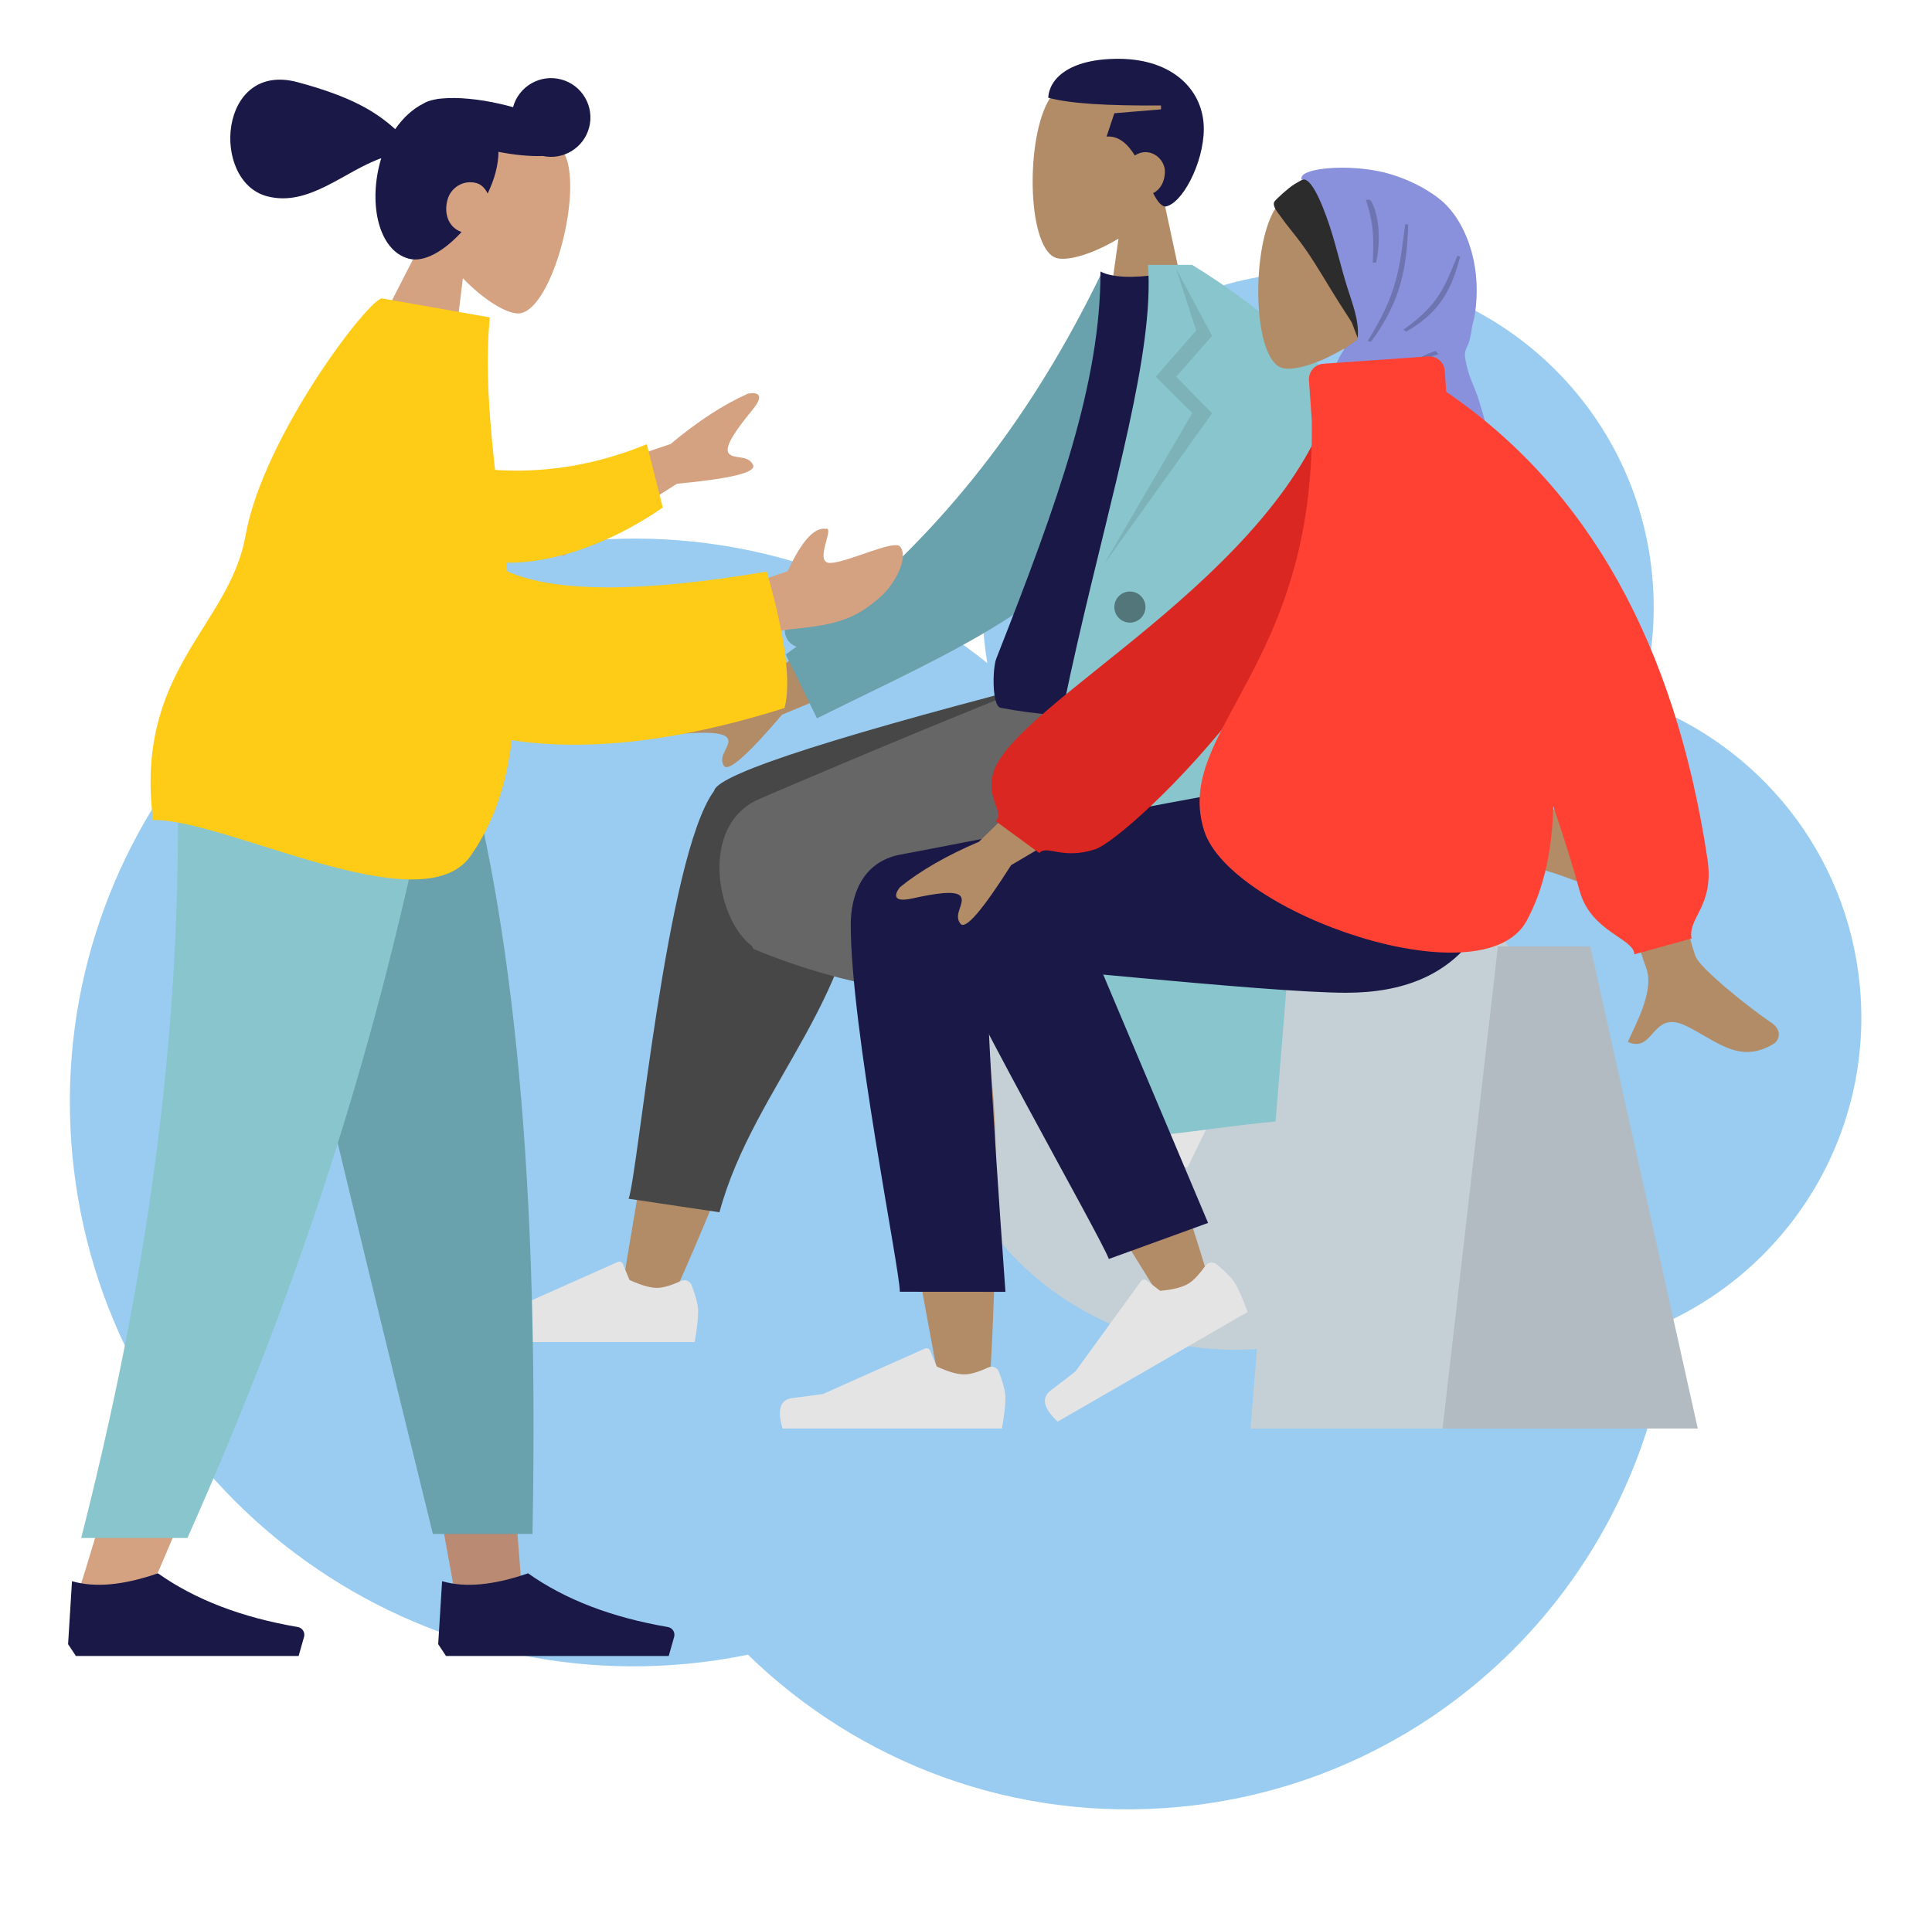 <svg width="454" height="448" viewBox="0 0 454 448" fill="none" xmlns="http://www.w3.org/2000/svg">
<path fill-rule="evenodd" clip-rule="evenodd" d="M388.246 135.23C389.231 145.569 388.172 155.632 385.4 165.019C413.132 175.084 434.053 200.373 437.036 231.695C440.269 265.639 421.475 296.604 392.355 310.424C386.316 369.909 338.998 418.82 277.21 424.705C238.268 428.415 201.743 414.254 175.761 388.936C171.108 389.891 166.356 390.606 161.52 391.067C88.655 398.007 23.96 344.565 17.02 271.7C10.08 198.835 63.523 134.14 136.387 127.2C172.195 123.79 206.03 134.962 232.007 155.855C231.694 153.988 231.444 152.097 231.262 150.182C227.133 106.832 258.928 68.343 302.278 64.214C345.628 60.085 384.117 91.88 388.246 135.23Z" fill="#349AE3" fill-opacity="0.5"/>
<path fill-rule="evenodd" clip-rule="evenodd" d="M273.501 47.175C277.713 42.231 280.563 36.173 280.087 29.384C278.714 9.825 251.487 14.128 246.191 24C240.894 33.872 241.524 58.913 248.369 60.677C251.098 61.381 256.914 59.657 262.832 56.09L259.117 82.372H281.053L273.501 47.175Z" fill="#B28B67"/>
<path fill-rule="evenodd" clip-rule="evenodd" d="M266.676 36.551C267.393 36.058 268.25 35.759 269.171 35.759C271.695 35.759 273.741 38.01 273.741 40.329C273.741 42.742 272.601 44.607 270.974 45.398C271.843 47.097 272.717 48.331 273.741 48.554C277.691 48.155 282.881 38.337 282.881 30.275C282.881 21.451 275.859 13.823 262.773 13.823C251.011 13.823 246.551 18.673 246.322 22.963C251.362 24.349 260.169 24.882 272.827 24.791V25.705L261.859 26.619L260.031 32.103C262.939 31.886 265.018 33.881 266.676 36.551Z" fill="#191847"/>
<path d="M290.192 317.263C251.325 317.263 219.816 287.187 219.816 250.086C219.816 212.985 251.325 182.909 290.192 182.909C329.06 182.909 360.568 212.985 360.568 250.086C360.568 287.187 329.06 317.263 290.192 317.263Z" fill="#C5CFD6"/>
<path fill-rule="evenodd" clip-rule="evenodd" d="M157.201 306.898C168.911 280.98 177.38 258.411 180.78 246.503C186.6 226.115 191.028 208.174 192.147 201.474C194.816 185.497 171.618 184.567 168.551 192.507C163.91 204.525 155.808 244.01 146.073 303.652L157.201 306.898ZM293.036 225.558C282.292 221.311 244.665 208.02 226.518 204.26C221.304 203.18 216.249 202.176 211.497 201.269C197.373 198.572 190.055 224.053 203.659 226.011C237.537 230.887 285.565 235.922 289.675 236.487C295.436 237.279 299.789 228.227 293.036 225.558Z" fill="#B28B67"/>
<path fill-rule="evenodd" clip-rule="evenodd" d="M202.828 194.257L260.945 164.672V158.231H254.033C197.808 172.559 169.077 181.74 167.84 185.777C167.826 185.82 167.814 185.864 167.803 185.907C167.775 185.944 167.747 185.982 167.72 186.019C156.577 201.344 149.904 276.159 147.713 281.761L169.065 284.946C177.233 254.659 203.365 233.559 202.671 197.285C202.858 196.221 202.905 195.211 202.828 194.257Z" fill="#474747"/>
<path fill-rule="evenodd" clip-rule="evenodd" d="M256.116 211.827C261.434 210.763 266.331 209.813 270.521 209.078C297.587 204.331 305.48 189.842 300.813 158.231H250.945C242.799 160.571 200.464 178.325 178.499 187.768C163.961 194.017 168.544 216.547 176.776 222.41C176.821 222.77 176.969 223.014 177.233 223.124C221.519 241.479 256.553 231.848 268.257 234.925L273.67 217.849L256.116 211.827Z" fill="#666666"/>
<path fill-rule="evenodd" clip-rule="evenodd" d="M289.363 222.844C292.264 223.121 294.324 223.557 295.542 224.151C297.023 224.874 299.065 226.175 301.666 228.054C300.828 229.773 293.295 245.217 279.068 274.387C274.5 273.65 272.69 271.907 273.638 269.158C274.586 266.409 275.35 264.114 275.932 262.273L276.834 236.056C276.852 235.552 277.275 235.157 277.779 235.174C277.788 235.174 277.797 235.175 277.805 235.175L281.838 235.429C284.13 233.574 285.642 231.896 286.374 230.394C286.969 229.174 287.298 227.25 287.361 224.62L287.361 224.62C287.385 223.61 288.223 222.812 289.232 222.836C289.276 222.837 289.319 222.84 289.363 222.844Z" fill="#E4E4E4"/>
<path fill-rule="evenodd" clip-rule="evenodd" d="M162.53 302.093C163.553 304.822 164.064 306.865 164.064 308.22C164.064 309.868 163.789 312.273 163.24 315.435C161.328 315.435 144.145 315.435 111.69 315.435C110.351 311.006 111.124 308.615 114.01 308.262C116.896 307.909 119.294 307.59 121.203 307.306L145.163 296.624C145.624 296.419 146.164 296.626 146.37 297.087C146.373 297.095 146.377 297.103 146.38 297.111L147.92 300.847C150.592 302.093 152.763 302.717 154.434 302.717C155.791 302.717 157.665 302.169 160.057 301.072L160.057 301.072C160.974 300.652 162.059 301.055 162.48 301.972C162.498 302.012 162.515 302.052 162.53 302.093Z" fill="#E4E4E4"/>
<path fill-rule="evenodd" clip-rule="evenodd" d="M206.208 140.072L177.053 161.481C169.146 163.614 162.54 166.269 157.235 169.445C155.982 170.586 154.467 172.899 159.664 172.499C164.861 172.1 170.346 171.913 171.063 173.686C171.78 175.458 168.635 177.578 170.085 179.97C171.051 181.565 175.617 177.567 183.782 167.975L212.652 156.004L206.208 140.072ZM338.14 131.155L322.044 134.069C340.726 171.141 350.732 190.742 352.062 192.873C355.055 197.667 352.033 206.306 350.893 210.862C357.516 212.527 355.069 202.469 363.448 204.707C371.096 206.749 377.523 211.759 384.801 205.28C385.695 204.484 386.384 201.957 383.405 200.603C375.981 197.23 365.036 190.965 363.285 188.576C360.898 185.319 352.516 166.179 338.14 131.155Z" fill="#B28B67"/>
<path fill-rule="evenodd" clip-rule="evenodd" d="M199.416 142.399C195.665 142.13 191.585 142.752 187.21 144.226C185.058 144.951 183.901 147.284 184.626 149.436C185.047 150.687 186.011 151.601 187.166 152.006C186.329 152.616 185.485 153.224 184.633 153.828L191.988 168.842C222.937 153.411 252.027 141.776 265.283 116.3C269.732 107.749 268.226 78.705 268.651 68.139L258.876 64.13C245.25 92.296 226.809 119.317 199.416 142.399Z" fill="#69A1AC"/>
<path fill-rule="evenodd" clip-rule="evenodd" d="M302.988 166.375C274.254 169.531 251.637 169.531 235.138 166.375C233.094 165.984 233.183 157.172 234.131 154.765C248.894 117.287 258.605 89.852 258.605 63.82C261.314 65.235 266.054 65.447 272.827 64.456C291.027 91.282 299.394 122.062 302.988 166.375Z" fill="#191847"/>
<path fill-rule="evenodd" clip-rule="evenodd" d="M308.327 170.806C309.303 169.888 309.811 168.511 309.561 167.093L309.085 164.393C308.763 162.563 307.276 161.23 305.522 161.022C305.215 159.651 304.951 158.289 304.732 156.937C302.887 145.516 306.039 134.317 305.891 123.32C320.588 135.859 333.772 157.51 345.444 188.275L362.706 183.195C362.047 180.748 361.365 178.331 360.659 175.945C362.652 174.813 364.98 169.625 363.304 168.757C361.574 167.86 359.741 167.229 357.81 166.858C341.982 119.186 316.099 84.321 280.161 62.264H276.981L269.766 62.264C272.827 102.736 230.556 191.093 245.233 266.554C272.363 272.612 311.093 253.763 348.794 268.822C347.391 238.434 319.29 202.734 308.327 170.806V170.806Z" fill="#89C5CC"/>
<path fill-rule="evenodd" clip-rule="evenodd" d="M276.386 63.178L281.101 77.679L271.606 88.549L280.187 97.092L259.426 132.64L284.815 97.163L276.386 88.549L284.815 78.943L276.386 63.178Z" fill="black" fill-opacity="0.1"/>
<path fill-rule="evenodd" clip-rule="evenodd" d="M265.515 146.35C267.534 146.35 269.171 144.713 269.171 142.694C269.171 140.675 267.534 139.038 265.515 139.038C263.496 139.038 261.859 140.675 261.859 142.694C261.859 144.713 263.496 146.35 265.515 146.35ZM260.945 167.371C262.964 167.371 264.601 165.734 264.601 163.715C264.601 161.696 262.964 160.059 260.945 160.059C258.926 160.059 257.289 161.696 257.289 163.715C257.289 165.734 258.926 167.371 260.945 167.371ZM260.031 188.393C262.05 188.393 263.687 186.756 263.687 184.737C263.687 182.718 262.05 181.081 260.031 181.081C258.012 181.081 256.375 182.718 256.375 184.737C256.375 186.756 258.012 188.393 260.031 188.393Z" fill="black" fill-opacity="0.4"/>
<path fill-rule="evenodd" clip-rule="evenodd" d="M326.512 73.003C330.723 68.059 333.574 62.001 333.097 55.213C331.725 35.653 304.497 39.956 299.201 49.828C293.905 59.7 294.534 84.741 301.379 86.505C304.109 87.209 309.924 85.485 315.843 81.918L312.128 108.2H334.063L326.512 73.003Z" fill="#B28B67"/>
<path fill-rule="evenodd" clip-rule="evenodd" d="M304.144 43.318C304.647 43.018 305.698 42.386 306.23 42.157C306.356 42.101 307.239 41.472 307.262 41.48C307.931 41.705 309.865 42.537 310.031 43.256C310.057 43.311 310.082 43.362 310.107 43.407C310.381 43.905 310.632 44.416 310.872 44.933C311.399 46.067 311.853 47.253 312.287 48.43C313.133 50.721 313.867 53.066 314.543 55.417C315.23 57.809 315.814 60.23 316.467 62.632C317.407 66.089 318.61 69.461 319.544 72.916C320.14 75.123 320.471 77.355 320.315 79.626C320.313 79.653 320.312 79.68 320.31 79.708C320.309 79.719 320.308 79.731 320.307 79.742C320.28 80.091 320.242 80.441 320.191 80.792C320.147 81.092 320.103 81.394 320.055 81.695C319.203 79.994 318.552 78.121 317.861 76.342C317.793 76.168 317.729 75.993 317.666 75.817C317.443 75.456 317.216 75.098 316.986 74.742C315.538 72.492 314.084 70.251 312.695 67.961C310.197 63.843 307.722 59.637 304.76 55.855C303.886 54.738 302.991 53.638 302.127 52.512C301.636 51.871 301.157 51.22 300.694 50.557C300.363 50.083 298.923 48.43 299.445 47.437C299.711 46.929 302.841 44.096 304.144 43.318Z" fill="#2C2C2C"/>
<path fill-rule="evenodd" clip-rule="evenodd" d="M306.072 42.239C305.583 42.404 305.821 41.387 306.294 41.029C308.487 39.371 316.869 38.77 324.163 40.284C329.05 41.299 334.733 43.823 338.636 47.069C342.155 49.995 344.574 54.686 345.82 59.218C347.128 63.977 347.326 68.938 346.598 73.817C346.437 74.889 346.093 75.911 345.902 76.96C345.686 78.141 345.575 79.279 345.19 80.428C344.955 81.132 344.554 81.822 344.353 82.53C344.124 83.337 344.264 84.084 344.431 84.906C344.704 86.245 345.042 87.581 345.523 88.859C346.244 90.779 347.12 92.578 347.669 94.57C348.4 97.221 351.456 105.848 349.223 108.2H306.706C307.776 105.28 310.99 101.843 311.641 98.716C312.024 96.875 312.206 92.853 312.246 92.707C313.204 86.102 315.075 82.948 316.247 81.803C317.418 80.659 318.979 80.307 319.059 79.314C319.392 75.207 317.759 71.273 316.561 67.44C315.134 62.873 314.089 58.192 312.617 53.639C311.966 51.624 308.609 41.387 306.072 42.239Z" fill="#8991DC"/>
<path fill-rule="evenodd" clip-rule="evenodd" d="M320.979 46.964C322.582 52.051 322.927 54.766 322.582 61.717H323.368C324.838 55.158 323.53 48.983 321.967 46.964H320.979ZM342.488 60.092C339.5 67.342 338.138 71.623 329.795 77.49L330.439 77.941C338.722 73.247 341.133 67.647 343.116 60.394L342.488 60.092ZM330.212 52.715C328.855 63.005 328.459 68.883 321.39 80.139L322.142 80.369C329.417 70.568 330.571 62.569 330.914 52.771L330.212 52.715ZM338.021 83.282L337.378 82.499C328.597 85.25 329.575 90.928 318.515 96.678L319.44 97.238C329.124 93.242 331.387 84.67 338.021 83.282Z" fill="black" fill-opacity="0.2"/>
<path fill-rule="evenodd" clip-rule="evenodd" d="M373.709 222.447H303.1L293.848 335.78H398.955L373.709 222.447Z" fill="#C5CFD6"/>
<path fill-rule="evenodd" clip-rule="evenodd" d="M373.709 222.447H351.993L338.995 335.78H398.955L373.709 222.447Z" fill="black" fill-opacity="0.1"/>
<path fill-rule="evenodd" clip-rule="evenodd" d="M222.601 203.03C215.073 198.51 202.442 204.318 202.451 210.783C202.477 230.127 220.13 321.294 221.052 327.057C221.973 332.82 231.847 334.343 232.422 327.076C233.337 315.514 235.037 275.487 233.336 256.961C232.634 249.313 231.878 242.03 231.134 235.533C240.397 252.261 254.724 276.212 274.113 307.386L284.638 302.577C276.373 275.344 269.595 256.118 264.305 244.9C255.248 225.691 246.755 209.241 243.181 203.447C237.559 194.333 227.772 197.513 222.601 203.03Z" fill="#B28B67"/>
<path fill-rule="evenodd" clip-rule="evenodd" d="M283.886 287.453L247.759 201.871C239.104 187.949 214.839 204.704 217.79 212.778C224.491 231.111 258.569 290.459 260.565 295.921L283.886 287.453Z" fill="#191847"/>
<path fill-rule="evenodd" clip-rule="evenodd" d="M285.892 297.18C288.143 299.033 289.607 300.546 290.284 301.719C291.108 303.147 292.073 305.367 293.179 308.38C291.523 309.336 276.642 317.927 248.535 334.155C245.161 330.989 244.635 328.532 246.958 326.783C249.281 325.034 251.198 323.559 252.709 322.358L268.118 301.128C268.414 300.719 268.986 300.628 269.394 300.925C269.401 300.93 269.408 300.935 269.415 300.94L272.617 303.406C275.554 303.15 277.746 302.604 279.193 301.769C280.368 301.09 281.717 299.678 283.24 297.533L283.24 297.533C283.824 296.71 284.966 296.516 285.789 297.101C285.824 297.126 285.859 297.152 285.892 297.18Z" fill="#E4E4E4"/>
<path fill-rule="evenodd" clip-rule="evenodd" d="M234.734 322.437C235.757 325.167 236.268 327.209 236.268 328.564C236.268 330.212 235.993 332.618 235.444 335.78C233.532 335.78 216.349 335.78 183.894 335.78C182.555 331.351 183.328 328.96 186.214 328.607C189.1 328.254 191.498 327.935 193.407 327.65L217.367 316.969C217.828 316.763 218.368 316.97 218.574 317.432C218.577 317.439 218.581 317.447 218.584 317.455L220.124 321.191C222.796 322.438 224.967 323.061 226.638 323.061C227.995 323.061 229.869 322.513 232.261 321.417L232.261 321.417C233.178 320.996 234.263 321.399 234.684 322.317C234.702 322.356 234.719 322.397 234.734 322.437Z" fill="#E4E4E4"/>
<path fill-rule="evenodd" clip-rule="evenodd" d="M199.919 217.359C199.919 241.64 211.45 298.279 211.457 303.626L236.268 303.645C232.636 253.106 231.349 227.565 232.405 227.02C233.989 226.204 297.343 233.346 316.344 233.346C343.744 233.346 355.079 216.068 355.998 184.06H301.721C290.669 185.242 233.024 196.869 211.616 200.866C202.451 202.577 199.919 210.67 199.919 217.359Z" fill="#191847"/>
<path fill-rule="evenodd" clip-rule="evenodd" d="M255.925 172.599L230.034 197.857C222.5 201.07 216.328 204.618 211.516 208.501C210.434 209.806 209.256 212.307 214.347 211.188C219.438 210.069 224.844 209.121 225.8 210.777C226.757 212.432 223.938 214.969 225.706 217.136C226.885 218.581 230.85 213.986 237.601 203.352L264.524 187.478L255.925 172.599ZM382.531 149.74L362.518 149.815C377.761 199.2 385.852 225.058 386.792 227.387C388.907 232.629 384.432 240.611 382.518 244.9C388.751 247.69 388.087 237.36 395.95 241.018C403.127 244.357 408.587 250.407 416.879 245.291C417.899 244.662 419.016 242.293 416.317 240.443C409.592 235.831 399.901 227.761 398.592 225.105C396.806 221.482 391.453 196.361 382.531 149.74Z" fill="#B28B67"/>
<path fill-rule="evenodd" clip-rule="evenodd" d="M321.546 92.966L313.643 91.61C301.193 135.62 237.225 165.618 233.298 182.07C231.858 188.104 236.2 191.154 233.957 192.991L244.23 200.511C245.97 198.482 249.682 202.194 257.434 199.597C265.187 197 321.546 145.077 321.546 92.966Z" fill="#DB2721"/>
<path fill-rule="evenodd" clip-rule="evenodd" d="M308.252 98.817C309.163 157.082 275.481 171.945 282.984 195.318C289.179 214.62 348.479 235.369 358.74 216.449C362.894 208.79 364.779 199.528 364.992 189.457C367.615 197.194 369.689 203.854 371.215 209.439C373.847 219.072 384.052 220.603 384.052 224.314L397.496 220.603C396.584 215.561 402.922 213.106 401.223 201.843C393.608 151.376 373.151 114.793 339.849 92.097L339.505 87.17C339.364 85.155 337.617 83.637 335.603 83.778L310.985 85.499C308.971 85.64 307.453 87.387 307.593 89.401L308.252 98.817Z" fill="#FF4133"/>
<path fill-rule="evenodd" clip-rule="evenodd" d="M100.673 53.887C97.85 47.95 96.65 41.279 98.894 34.766C105.361 16.001 130.857 27.341 133.449 38.382C136.041 49.422 128.865 73.743 121.71 73.674C118.856 73.647 113.622 70.438 108.769 65.399L105.516 92.071L84.067 86.324L100.673 53.887Z" fill="#D4A181"/>
<path fill-rule="evenodd" clip-rule="evenodd" d="M108.457 54.531C104.429 58.924 99.72 61.783 96.045 60.798C89.065 58.928 86.602 48.265 89.291 38.231C89.385 37.879 89.486 37.531 89.593 37.187C80.852 40.275 72.485 48.738 62.715 46.12C49.422 42.559 51.327 14.334 69.898 19.31C82.528 22.694 88.247 26.2 92.872 30.357C94.725 27.663 97.006 25.592 99.443 24.372C100.06 23.965 100.923 23.65 101.986 23.428C102.643 23.268 103.304 23.172 103.965 23.143C107.512 22.821 112.413 23.238 117.686 24.455C118.67 24.682 119.631 24.929 120.562 25.192C121.897 20.273 126.96 17.358 131.886 18.678C136.822 20 139.751 25.074 138.429 30.009C137.15 34.783 132.363 37.679 127.585 36.669C124.667 36.778 121.042 36.461 117.133 35.689C117.13 37.191 116.906 38.838 116.424 40.638C115.998 42.227 115.371 43.865 114.59 45.49C114.022 44.277 113.082 43.333 111.951 43.03C108.79 42.183 105.892 44.194 105.153 46.955C104.214 50.46 105.557 53.537 108.457 54.531Z" fill="#191847"/>
<path fill-rule="evenodd" clip-rule="evenodd" d="M56.709 168.114L90.6 284.9L106.541 372.585H122.541L106.57 168.114H56.709Z" fill="#BA8B72"/>
<path fill-rule="evenodd" clip-rule="evenodd" d="M41.478 168.114C43.843 228.784 42.91 261.875 42.381 267.387C41.852 272.899 38.847 309.815 18.372 374.435H35.013C62.129 312.443 71.595 275.527 74.705 267.387C77.815 259.247 87 226.156 100.41 168.114H41.478Z" fill="#D4A181"/>
<path fill-rule="evenodd" clip-rule="evenodd" d="M55.982 168.114C64.797 208.3 80.044 272.448 101.723 360.557H125.125C126.853 270.122 119.5 210.6 106.767 168.114H55.982Z" fill="#69A1AC"/>
<path fill-rule="evenodd" clip-rule="evenodd" d="M41.36 168.114C43.676 228.784 37.674 288.555 19.081 361.502H44.049C71.215 300.435 90.686 240.959 103.992 168.114H41.36Z" fill="#89C5CC"/>
<path fill-rule="evenodd" clip-rule="evenodd" d="M16 386.463L16.918 371.66C22.294 373.232 29.028 372.615 37.118 369.809C45.818 375.972 56.77 380.18 69.974 382.433C70.981 382.605 71.659 383.561 71.487 384.568C71.476 384.634 71.461 384.698 71.443 384.762L70.174 389.239H37.118H17.836L16 386.463Z" fill="#191847"/>
<path fill-rule="evenodd" clip-rule="evenodd" d="M102.97 386.463L103.888 371.66C109.264 373.232 115.997 372.615 124.088 369.809C132.788 375.972 143.74 380.18 156.944 382.433C157.951 382.605 158.628 383.561 158.456 384.568C158.445 384.634 158.431 384.698 158.413 384.762L157.143 389.239H124.088H104.806L102.97 386.463Z" fill="#191847"/>
<path fill-rule="evenodd" clip-rule="evenodd" d="M122.909 116.102L157.589 104.357C163.95 99.039 169.987 95.103 175.7 92.547C177.375 92.171 180.172 92.258 176.823 96.335C173.474 100.413 170.134 104.853 171.188 106.477C172.242 108.101 175.826 106.723 176.967 109.314C177.728 111.042 171.762 112.506 159.068 113.708L132.378 130.696L122.909 116.102ZM169.864 139.45L185.102 134.268C188.359 127.195 191.347 123.874 194.066 124.306C196.319 123.704 191.04 132.436 195.131 132.32C199.222 132.203 210.122 126.736 211.525 128.484C213.602 131.069 210.246 137.293 207.086 140.126C201.18 145.421 196.816 146.818 186.461 147.83C181.047 148.359 174.959 150.259 168.197 153.531L169.864 139.45Z" fill="#D4A181"/>
<path fill-rule="evenodd" clip-rule="evenodd" d="M108.187 109.528C119.285 111.364 134.47 111.629 151.996 104.403L155.751 119.299C142.977 128.171 126.127 134.34 112.826 131.608C102.345 129.455 99.208 115.764 108.187 109.528Z" fill="#FECB17"/>
<path fill-rule="evenodd" clip-rule="evenodd" d="M119.2 134.295C130.443 139.301 150.773 139.32 180.192 134.351C184.553 149.766 185.942 160.453 184.357 166.411C158.423 174.628 137.095 176.57 120.262 173.978C119.041 184.022 116.16 193.276 110.567 201.209C99.067 217.518 52.997 192.413 35.959 192.751C31.552 157.444 53.89 147.349 57.685 125.924C61.84 102.461 87.051 69.663 89.823 70.152L115.105 74.61C113.34 92.777 116.878 113.766 119.2 134.295Z" fill="#FECB17"/>
</svg>
